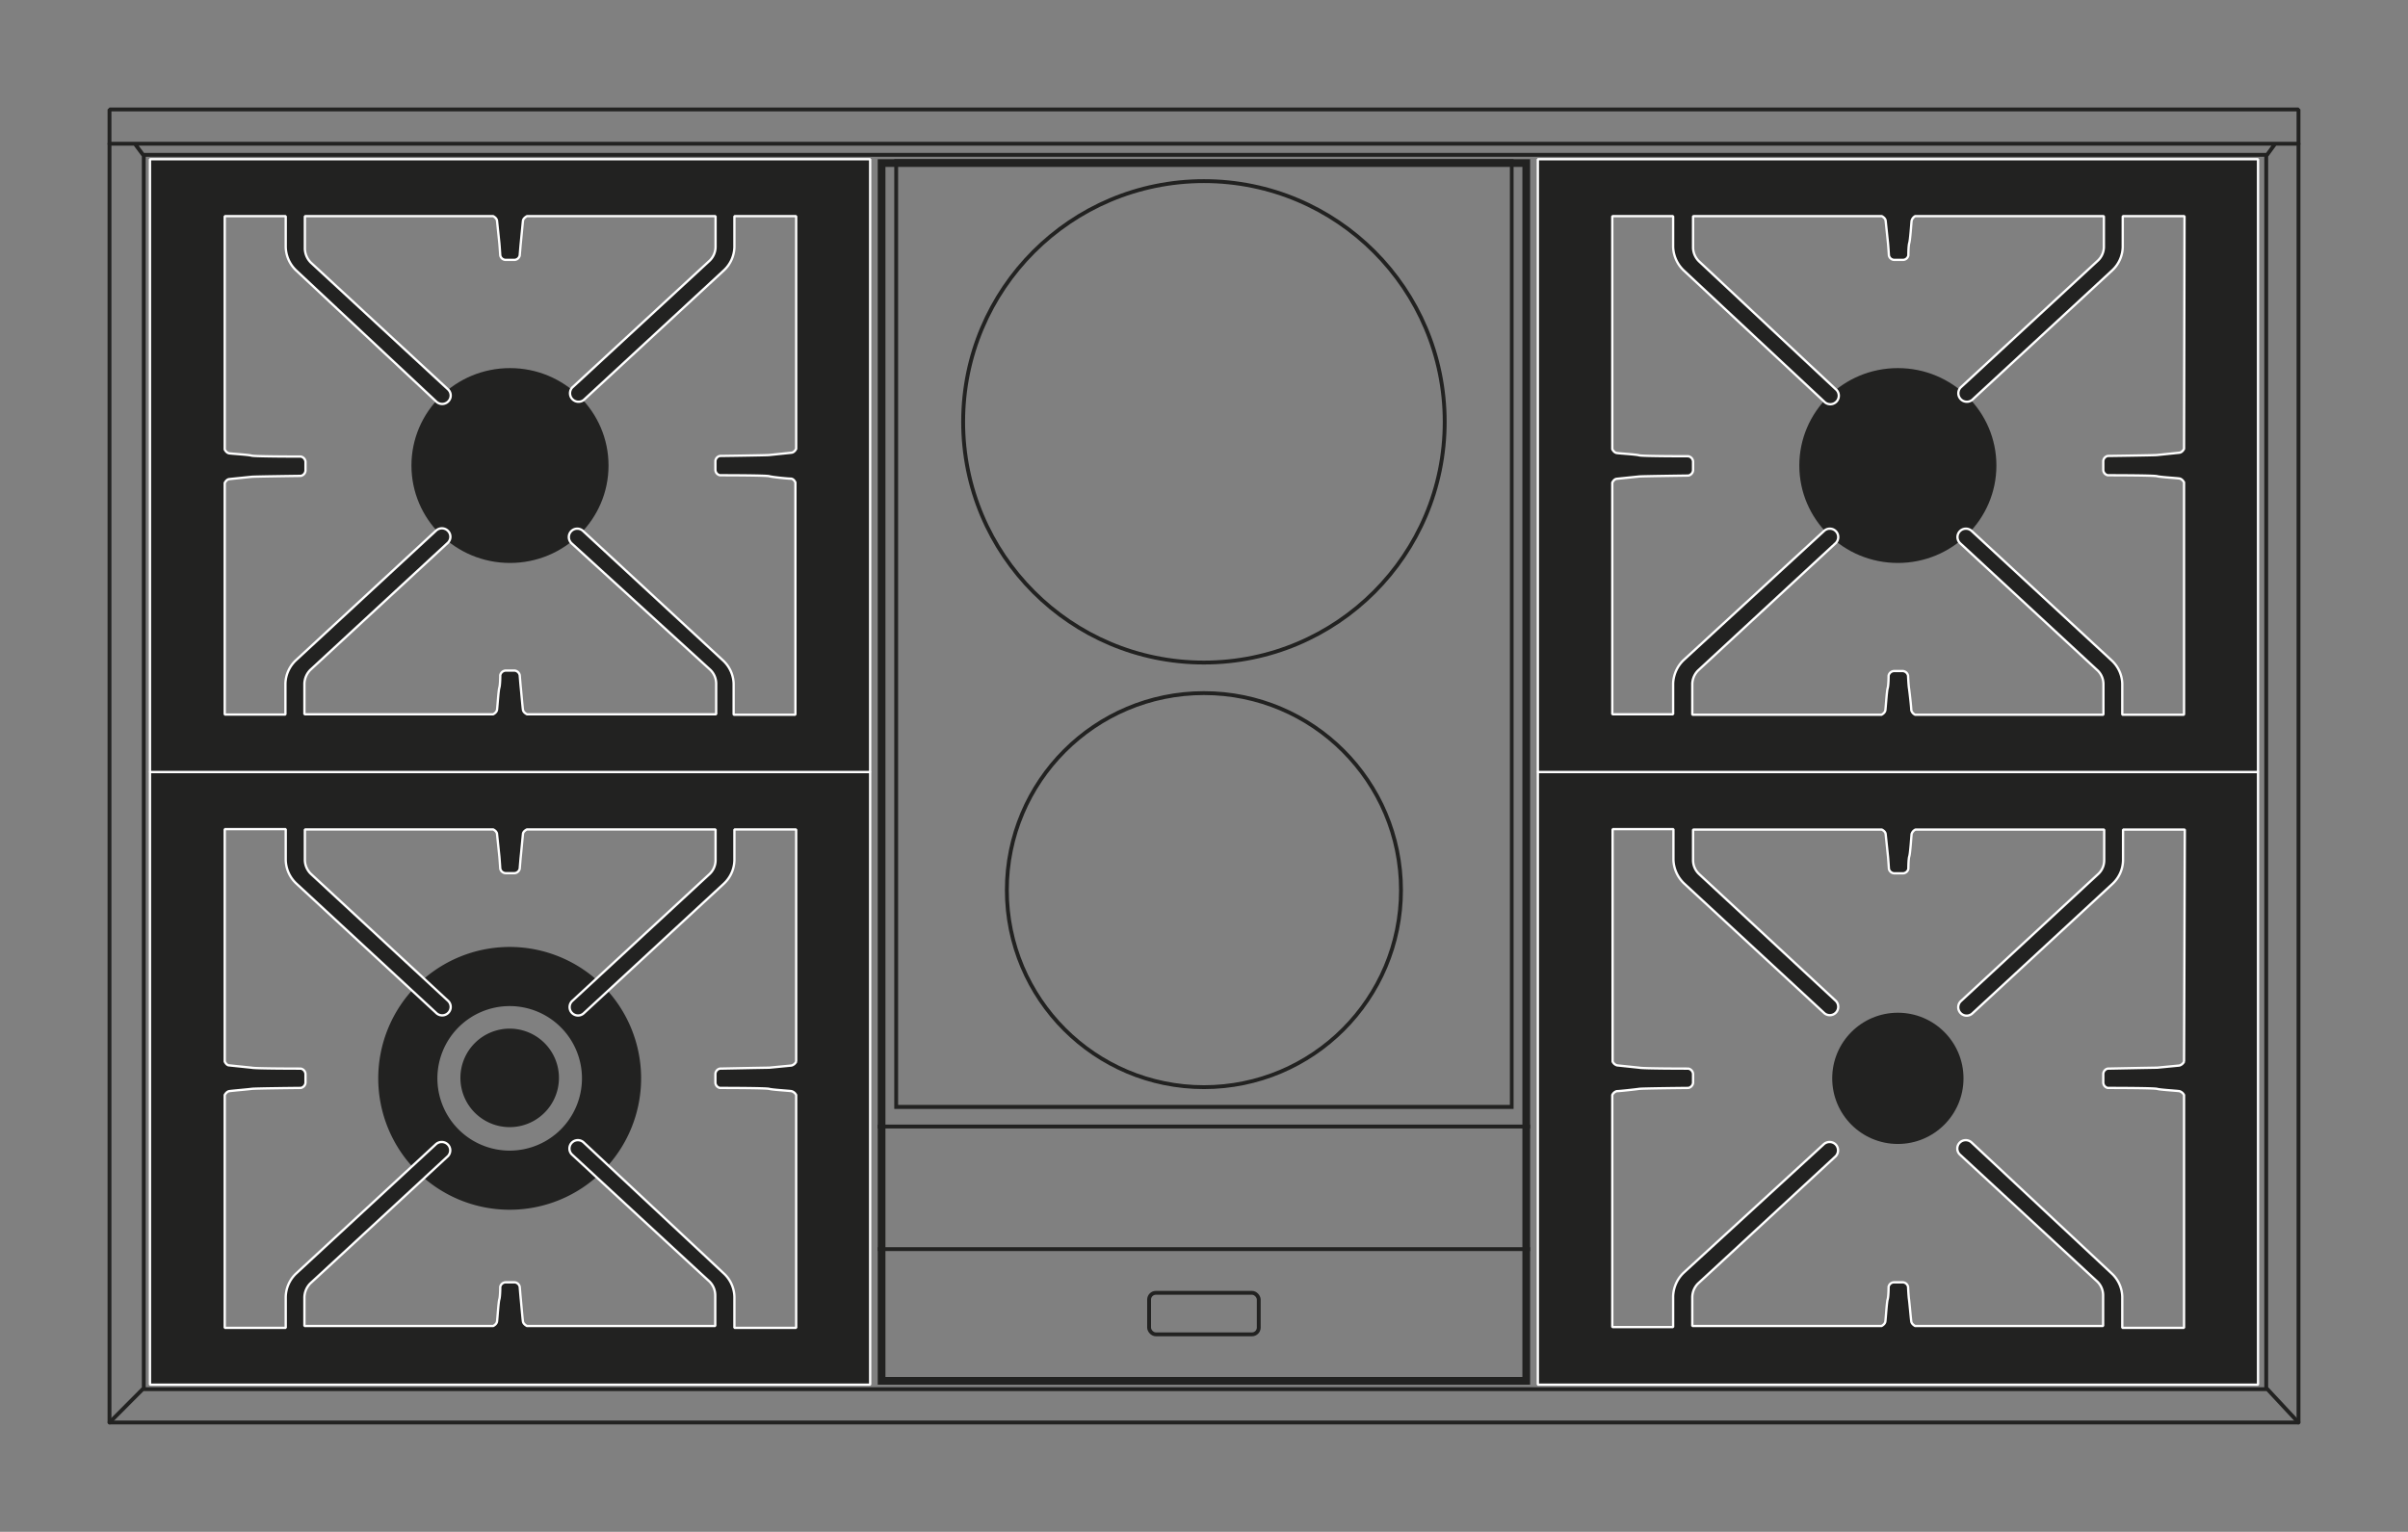 <svg xmlns="http://www.w3.org/2000/svg" viewBox="0 0 155.91 99.21"><rect x="0" y="0" width="155.91" height="99.21" fill="#808080" stroke="none"/><defs><style>.cls-2,.cls-5{fill:none;stroke:#222221;stroke-width:.25px}.cls-2{stroke-linecap:round}.cls-4{stroke-linejoin:bevel}.cls-2{stroke-linejoin:round}.cls-3,.cls-4{fill:#222221}.cls-4{stroke:#fff;stroke-width:.15px}.cls-5{stroke-miterlimit:3.86}</style></defs><g id="Piano"><path stroke-linejoin="bevel" stroke-linecap="round" fill="none" stroke="#222221" stroke-width=".25" d="M7.09 7.09h141.73v85.04H7.09z"/><path class="cls-2" d="M9.31 10.03h137.42v79.94H9.31zm-2.22-.72h141.73m-139.51.78l-.58-.78m138.01.78l.57-.78M7.09 92.13l2.22-2.23m139.51 2.23l-2.08-2.23"/></g><g id="Bruciatori"><circle class="cls-3" cx="122.88" cy="69.84" r="4.25"/><path class="cls-4" d="M137.41 50H99.57v39.68h46.63V50zm4 18.76a.49.49 0 01-.3.25l-1.45.14c-.19 0-3.19.06-3.19.06a.37.37 0 00-.29.34v.58a.37.37 0 00.29.33s3 0 3.19.06 1.26.12 1.45.15a.49.49 0 01.3.25V86h-4v-2a2.13 2.13 0 00-.67-1.51L127.66 74a.55.55 0 00-.77 0 .54.54 0 000 .77l8.9 8.23a1.24 1.24 0 01.38.88v2H124s-.22-.11-.25-.29-.12-1.25-.15-1.44-.06-.81-.06-.81a.37.37 0 00-.33-.29h-.59a.37.37 0 00-.34.29s0 .62-.06.81-.12 1.25-.15 1.44-.25.29-.25.29h-12.25V84a1.28 1.28 0 01.38-.88c.26-.23 8.9-8.23 8.9-8.23a.55.55 0 000-.77.56.56 0 00-.78 0L109 82.44a2.22 2.22 0 00-.67 1.51v2h-3.94V70.92a.46.46 0 01.29-.25c.19 0 1.26-.12 1.45-.15s3.19-.06 3.19-.06a.38.38 0 00.3-.33v-.58a.38.38 0 00-.3-.34s-3 0-3.19-.06L104.7 69a.46.46 0 01-.29-.25V53.7h3.94v2a2.22 2.22 0 00.67 1.5l9.08 8.4a.54.54 0 10.75-.79L110 56.6a1.24 1.24 0 01-.38-.87v-2h12.22s.23.1.25.29l.15 1.44c.02.19.06.81.06.81a.37.37 0 00.34.29h.59a.37.37 0 00.33-.29s0-.63.06-.81.13-1.25.15-1.44a.46.46 0 01.25-.29h12.22v2a1.2 1.2 0 01-.38.87l-8.9 8.24a.54.54 0 00.75.79l9.08-8.4a2.13 2.13 0 00.67-1.5v-2h4z"/><path class="cls-3" d="M33 61.33a8.51 8.51 0 108.51 8.51A8.51 8.51 0 0033 61.33zm0 13.19a4.68 4.68 0 114.68-4.68A4.68 4.68 0 0133 74.52zM33 73a3.19 3.19 0 113.19-3.19A3.19 3.19 0 0133 73z"/><path class="cls-4" d="M47.55 50H9.71v39.68h46.63V50zm4 18.76a.49.49 0 01-.3.25l-1.45.14c-.18 0-3.19.06-3.19.06a.37.37 0 00-.29.34v.58a.37.37 0 00.29.33s3 0 3.19.06 1.27.12 1.45.15a.49.49 0 01.3.25V86h-4v-2a2.13 2.13 0 00-.67-1.51L37.8 74a.55.55 0 00-.77 0 .54.54 0 000 .77s8.65 8 8.91 8.23a1.27 1.27 0 01.37.88v2H34.12s-.23-.11-.26-.29-.12-1.25-.14-1.44-.07-.81-.07-.81a.37.37 0 00-.33-.29h-.59a.37.37 0 00-.34.29s0 .62-.06.81-.12 1.25-.15 1.44-.25.29-.25.29H19.71V84a1.33 1.33 0 01.38-.88c.26-.23 8.9-8.23 8.9-8.23a.54.54 0 000-.77.56.56 0 00-.78 0l-9.08 8.4A2.16 2.16 0 0018.5 84v2h-3.95V70.92s.11-.22.29-.25 1.26-.12 1.45-.15 3.19-.06 3.19-.06a.38.38 0 00.3-.33v-.58a.38.38 0 00-.3-.34s-3 0-3.19-.06L14.84 69c-.18 0-.29-.25-.29-.25V53.7h3.95v2a2.16 2.16 0 00.66 1.5l9.08 8.4a.55.55 0 00.78 0 .54.54 0 000-.77l-8.9-8.24a1.28 1.28 0 01-.38-.87v-2h12.19s.23.1.25.29l.15 1.44c.02.19.06.81.06.81a.37.37 0 00.34.29h.59a.37.37 0 00.33-.29s.05-.63.07-.81.12-1.25.14-1.44.26-.29.26-.29h12.21v2a1.23 1.23 0 01-.37.87l-8.91 8.24a.54.54 0 10.75.79l9.08-8.4a2.13 2.13 0 00.67-1.5v-2h4z"/><ellipse class="cls-3" cx="33.02" cy="30.15" rx="6.38" ry="6.31"/><path class="cls-4" d="M47.55 10.31H9.71V50h46.63V10.31zm4 18.76s-.11.23-.3.25l-1.45.15c-.19.02-3.19.06-3.19.06a.37.37 0 00-.29.33v.58a.37.37 0 00.29.34s3 0 3.19.06 1.2.16 1.4.16.3.25.3.25v15.04h-4v-2a2.13 2.13 0 00-.67-1.5l-9.08-8.4a.54.54 0 10-.75.79l9 8.21a1.26 1.26 0 01.37.87v2H34.12s-.23-.1-.26-.29-.12-1.25-.14-1.43-.07-.81-.07-.81a.38.38 0 00-.33-.3h-.59a.38.38 0 00-.34.3s0 .62-.06.81-.12 1.24-.15 1.43-.25.29-.25.29H19.71v-2a1.32 1.32 0 01.38-.87L29 35.15a.54.54 0 000-.77.55.55 0 00-.78 0l-9.08 8.4a2.16 2.16 0 00-.66 1.5v2h-3.93v-15s.11-.23.29-.25 1.26-.13 1.45-.15 3.19-.06 3.19-.06a.38.38 0 00.3-.34v-.58a.38.38 0 00-.3-.33s-3 0-3.19-.06-1.26-.12-1.45-.15-.29-.25-.29-.25V14h3.95v2a2.16 2.16 0 00.66 1.5l9.08 8.5a.55.55 0 00.78 0 .54.54 0 000-.77L20.12 17a1.32 1.32 0 01-.38-.87V14h12.19s.23.11.25.3l.15 1.43c.02.19.06.81.06.81a.36.36 0 00.34.29h.59a.36.36 0 00.33-.29s.05-.62.07-.81.12-1.25.14-1.43.26-.3.26-.3h12.21v2a1.26 1.26 0 01-.37.87l-8.91 8.23a.55.55 0 00.75.8l9.08-8.4a2.13 2.13 0 00.67-1.5v-2h4z"/><ellipse class="cls-3" cx="122.88" cy="30.15" rx="6.38" ry="6.31"/><path class="cls-4" d="M137.41 10.31H99.57V50h46.63V10.31zm4 18.76s-.11.23-.3.25l-1.45.15c-.19.02-3.19.06-3.19.06a.37.37 0 00-.29.33v.58a.37.37 0 00.29.34s3 0 3.19.06 1.26.12 1.45.15.3.25.3.25v15.05h-4v-2a2.13 2.13 0 00-.67-1.5l-9.08-8.4a.54.54 0 00-.75.79l8.9 8.24a1.23 1.23 0 01.38.87v2H124a.46.46 0 01-.25-.29c0-.19-.12-1.25-.15-1.43s-.06-.81-.06-.81a.38.38 0 00-.33-.3h-.59a.38.38 0 00-.34.3s0 .62-.06.81-.12 1.24-.15 1.43-.25.29-.25.29h-12.25v-2a1.28 1.28 0 01.38-.87l8.9-8.24a.54.54 0 10-.75-.79l-9.1 8.37a2.22 2.22 0 00-.67 1.5v2h-3.94v-15s.1-.23.29-.25l1.45-.15c.19-.02 3.19-.06 3.19-.06a.38.38 0 00.3-.34v-.58a.38.38 0 00-.3-.33s-3 0-3.19-.06-1.26-.12-1.45-.15-.29-.25-.29-.25V14h3.94v2a2.22 2.22 0 00.67 1.5l9.1 8.5a.55.55 0 10.75-.8L110 16.92a1.28 1.28 0 01-.38-.87V14h12.22s.23.11.25.3l.15 1.43c.02.19.06.81.06.81a.36.36 0 00.34.29h.59a.36.36 0 00.33-.29s0-.62.06-.81.13-1.25.15-1.43a.49.49 0 01.23-.3h12.22v2a1.23 1.23 0 01-.38.87l-8.9 8.23a.55.55 0 00.75.8l9.08-8.4a2.13 2.13 0 00.67-1.5v-2h4z"/><path class="cls-3" d="M98.57 10.81v78.37H57.33V10.81h41.24m.5-.5H56.83v79.37h42.24V10.31z"/><circle class="cls-2" cx="77.95" cy="27.32" r="15.59"/><circle class="cls-2" cx="77.95" cy="57.65" r="12.76"/><path class="cls-5" d="M56.83 80.9h42.24m-42.24-7.94h42.24"/><rect class="cls-5" x="74.4" y="83.73" width="7.1" height="2.69" rx=".44"/><path class="cls-3" d="M97.76 10.56v61H58.15v-61h39.61m.25-.25H57.9v61.51H98V10.31z"/></g></svg>